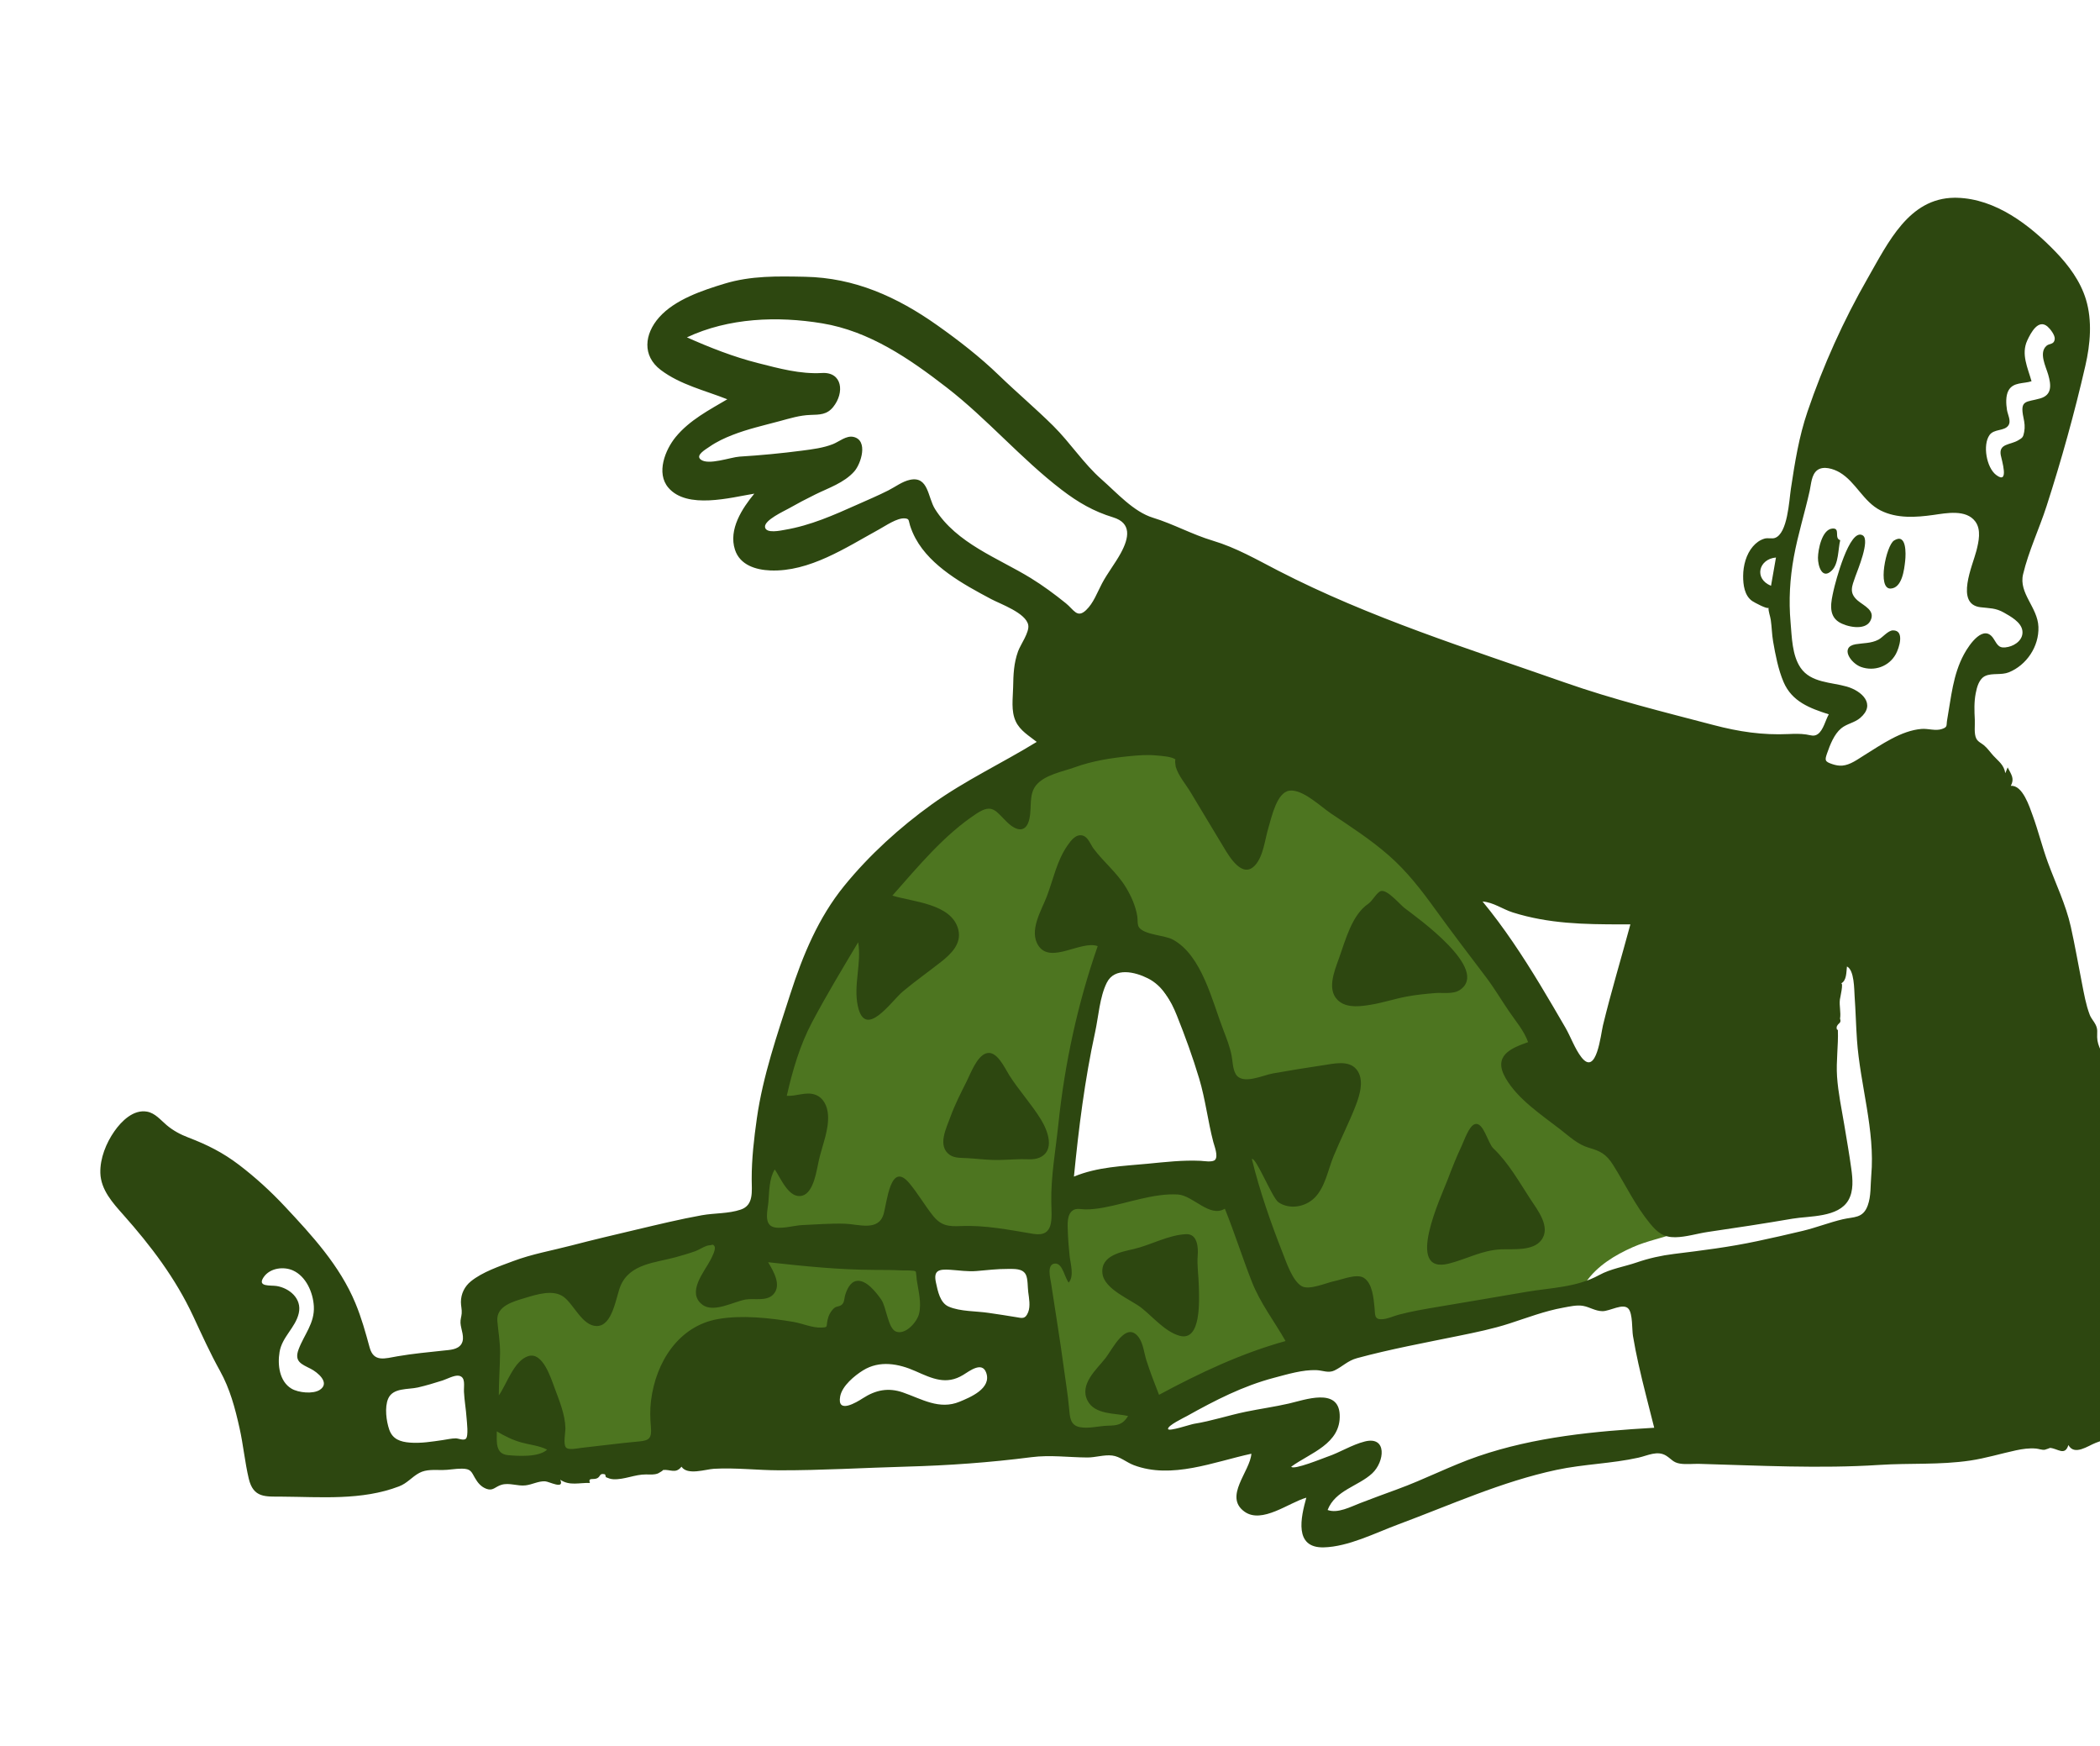 <?xml version="1.0" encoding="UTF-8" standalone="no"?><svg width="580" height="482" viewBox="0 0 580 482" fill="none" xmlns="http://www.w3.org/2000/svg">
<path fill-rule="evenodd" clip-rule="evenodd" d="M314.477 203.867C336.991 202.002 358.47 210.741 376.464 224.361C399.656 241.916 419.313 267.021 432.618 293.475C434.033 294.61 435.427 295.775 436.812 296.95C444.217 303.233 451.452 309.87 457.865 317.257C461.445 321.38 470.836 331.407 466.759 337.731C465.894 339.074 464.473 339.845 463.05 340.377C459.06 341.865 454.9 342.618 450.965 344.359C446.107 346.508 441.07 349.516 437.958 354.104C437.073 355.408 436.842 356.948 435.652 357.523C434.39 358.133 432.012 357.895 430.632 358.035C427.86 358.319 425.087 358.602 422.314 358.885C415.8 359.55 408.991 359.623 402.619 361.262L373.303 368.801C367.307 370.343 360.416 371.193 354.73 373.728C346.245 377.51 338.15 383.048 330.031 387.612C326.105 389.819 322.179 392.026 318.253 394.233C316.336 395.311 315.023 395.325 312.776 395.505L296.562 396.805C293.946 397.014 292.691 398.111 292.348 395.385L288.579 365.412L286.587 349.562C286.468 348.62 286.503 343.95 285.762 343.387C285.296 343.033 282.567 343.794 282.062 343.859L274.703 344.797C269.402 345.473 264.102 346.149 258.802 346.825C258.371 346.88 255.988 346.852 255.721 347.218C255.407 347.648 256.003 350.112 256.057 350.642C256.619 356.208 257.182 361.774 257.744 367.339C257.81 367.984 258.562 370.977 258.166 371.507C257.89 371.875 255.893 371.919 255.488 371.988C250.374 372.858 245.262 373.727 240.149 374.597C236.487 375.219 231.702 375.188 228.24 376.622C226.252 377.445 224.286 379.551 222.568 380.867L197.632 399.98C193.85 402.878 188.752 402.14 184.146 402.506L131.016 406.722C131.06 404.999 131.105 403.275 131.149 401.551C131.383 392.423 131.616 383.294 131.85 374.166L132.156 362.226C132.175 361.47 131.885 359.259 132.359 358.701C132.99 357.96 135.806 357.638 136.681 357.368C139.613 356.464 142.545 355.56 145.477 354.656C154.08 352.004 162.681 349.352 171.283 346.7C179.785 344.079 188.285 341.458 196.786 338.837C199.695 337.94 202.604 337.043 205.512 336.147C206.184 335.939 208.531 335.664 208.998 335.072C209.587 334.326 209.323 331.145 209.417 330.2C209.879 325.588 210.537 320.996 211.338 316.435C217.118 283.538 230.626 250.121 255.673 228.175C272.23 213.667 292.998 205.646 314.477 203.867ZM318.447 269.838C316.219 267.113 312.475 262.666 308.537 263.404C305.337 264.004 303.593 268.136 302.478 270.883C297.994 281.924 296.604 294.58 295.209 306.379C294.334 313.783 293.631 321.22 293.181 328.665C309.152 327.385 325.122 326.106 341.093 324.826C340.34 319.525 339.735 314.175 338.828 308.9C338.373 306.256 337.115 303.876 336.039 301.433C331.229 290.508 325.977 279.047 318.447 269.838Z" fill="#4D7520"/>
<path fill-rule="evenodd" clip-rule="evenodd" d="M540.149 54.602L540.539 54.609C551.138 54.903 560.484 62.007 567.734 69.525C571.318 73.242 574.587 77.615 576.125 82.703C577.902 88.58 577.317 95.045 575.966 100.944C572.98 113.98 569.331 127.083 565.228 139.788C563.209 146.037 560.281 152.165 558.757 158.562C557.501 163.832 562.791 167.67 562.993 173.086C563.198 178.549 559.669 183.682 554.819 185.634C552.754 186.466 550.255 185.771 548.351 186.623C546.61 187.402 546 189.701 545.666 191.466C545.21 193.873 545.292 196.278 545.422 198.706C545.501 200.191 545.146 202.616 545.842 203.941C546.319 204.851 547.19 205.148 547.94 205.771C548.964 206.62 549.646 207.678 550.544 208.655C552.024 210.266 553.447 211.139 553.849 213.49C554.063 212.956 554.277 212.422 554.49 211.889C555.594 213.99 556.411 214.998 555.362 216.994C558.617 216.661 560.545 222.81 561.398 225.142C562.96 229.41 564.034 233.845 565.599 238.115C567.746 243.97 570.566 249.748 571.935 255.874C573.085 261.022 573.996 266.311 575.018 271.495C575.594 274.414 576.096 277.38 577.15 280.163C577.56 281.244 578.32 281.971 578.791 282.935C579.436 284.253 579.184 284.95 579.214 286.394C579.269 288.968 580.828 290.64 581.318 293.141C581.842 295.812 582.27 298.514 582.798 301.192C583.863 306.585 585.835 311.97 586.31 317.433C586.861 323.776 588.044 330.041 588.639 336.386C589.159 341.931 588.275 347.883 589.386 353.246C590.372 358.007 589.15 362.36 588.715 367.086C588.605 368.286 590.38 375.431 587.528 374.059C588.063 375.743 588.814 376.546 588.854 378.394C588.892 380.122 588.464 381.899 588.115 383.575C587.44 386.813 586.99 390.343 585.668 393.377C584.173 396.808 581.895 397.219 578.798 398.397C576.701 399.194 572.926 402.038 571.274 398.996C570.288 402.119 568.365 399.96 566.209 399.786C566.224 399.786 564.975 400.267 564.741 400.3C563.983 400.406 563.087 400.034 562.333 399.969C560.453 399.806 558.608 400.068 556.768 400.465C552.529 401.38 548.428 402.645 544.127 403.283C535.724 404.528 527.49 403.939 519.076 404.485C502.608 405.551 485.868 404.656 469.388 404.194C467.619 404.144 465.713 404.402 463.967 404.119C462.086 403.814 461.675 402.886 460.209 401.957C457.772 400.415 455.068 401.915 452.54 402.479C445.116 404.134 437.364 404.256 429.882 405.857C414.68 409.109 400.673 415.526 386.111 420.939C379.799 423.286 372.389 427.086 365.582 427.251C357.332 427.437 359.28 418.973 360.796 413.532C356.03 414.85 348.544 420.873 343.699 417.377C337.925 413.213 345.272 406.289 345.618 401.394C335.298 403.625 323.592 408.518 313.118 404.54C311.102 403.775 309.348 402.157 307.184 401.894C304.935 401.621 302.557 402.449 300.283 402.434C295.103 402.4 290.072 401.682 284.893 402.346C273.347 403.827 261.964 404.638 250.325 404.958C238.606 405.279 226.888 406.002 215.164 405.972C209.213 405.956 203.152 405.221 197.214 405.551C194.882 405.68 189.863 407.444 188.225 404.976C186.58 407.03 185.183 405.658 183.073 405.885C183.464 405.843 181.974 406.741 181.75 406.827C180.64 407.257 179.603 407.126 178.445 407.114C175.36 407.081 172.478 408.585 169.409 408.439C168.633 408.403 168.046 408.167 167.387 407.89C167.231 407.824 167.269 407.125 167.019 407.067C165.517 406.716 165.905 407.674 164.952 408.157C163.895 408.692 162.331 407.827 162.933 409.472C160.065 409.341 157.349 410.348 154.74 408.577C155.973 411.416 151.664 409.057 150.538 409.011C148.667 408.932 147.028 409.907 145.161 410.132C142.923 410.4 140.673 409.319 138.483 409.979C136.767 410.496 136.179 411.739 134.394 411.103C132.876 410.564 131.929 409.391 131.192 408.108C130.176 406.339 130.046 405.55 127.596 405.518C125.78 405.495 123.953 405.902 122.119 405.899C120.018 405.894 117.708 405.662 115.79 406.703C113.723 407.823 112.509 409.53 110.217 410.408C99.91 414.356 88.595 413.311 77.841 413.243C73.304 413.215 69.974 413.65 68.701 408.259C67.624 403.704 67.193 398.942 66.166 394.349C64.908 388.723 63.525 383.503 60.734 378.472C58.026 373.594 55.748 368.554 53.39 363.487C48.487 352.948 41.661 343.982 34.051 335.417C31.16 332.163 27.847 328.538 27.712 323.853C27.613 319.806 29.325 315.615 31.569 312.391C33.573 309.514 36.875 306.269 40.61 306.94C42.859 307.344 44.334 309.234 46.013 310.651C47.847 312.2 49.846 313.256 52.057 314.101C57.214 316.071 61.538 318.227 66.004 321.627C70.522 325.068 74.746 328.922 78.653 333.095C86.154 341.106 93.84 349.429 98.15 359.802C99.849 363.889 100.934 367.831 102.092 372.068C103.23 376.229 106.327 375.083 109.809 374.484C114.054 373.755 118.319 373.364 122.592 372.902C124.2 372.728 126.467 372.677 127.435 371.094C128.503 369.349 127.28 367.088 127.183 365.277C127.131 364.31 127.439 363.597 127.516 362.654C127.605 361.581 127.3 360.601 127.299 359.533C127.298 357.236 128.33 355.19 130.046 353.799C133.255 351.194 137.937 349.641 141.737 348.209C146.926 346.252 152.485 345.29 157.829 343.894C163.845 342.321 169.898 340.904 175.946 339.475C181.89 338.072 187.824 336.629 193.832 335.548C197.355 334.914 201.178 335.146 204.594 333.987C208.224 332.756 207.622 328.951 207.611 325.58C207.594 320.013 208.255 314.282 209.038 308.779C210.703 297.079 214.67 285.629 218.277 274.448C221.751 263.68 226.055 253.344 233.16 244.606C240.077 236.098 248.566 228.4 257.372 222.078C266.547 215.49 276.757 210.731 286.335 204.851C284.242 203.183 281.745 201.76 280.542 199.192C279.184 196.293 279.76 192.827 279.818 189.729C279.883 186.231 279.985 183.162 281.184 179.831C281.84 178.006 284.377 174.545 283.988 172.562C283.337 169.23 276.34 166.797 273.764 165.426C269.723 163.276 265.675 161.092 261.951 158.378C258.377 155.774 255.015 152.64 252.85 148.642C252.236 147.508 251.731 146.317 251.339 145.081C250.902 143.701 251.207 143.231 249.883 143.13C247.77 142.968 244.602 145.177 242.822 146.153C233.642 151.185 223.56 157.956 212.729 157.507C208.799 157.344 204.382 156.058 202.992 151.789C201.163 146.169 204.982 140.363 208.334 136.304C201.797 137.374 189.742 140.718 184.584 134.643C181.146 130.595 183.739 124.17 186.622 120.659C190.43 116.023 195.86 113.2 200.875 110.249C194.721 107.805 187.908 106.243 182.496 102.153C177.32 98.243 177.96 92.235 182.048 87.622C186.419 82.691 194.061 80.165 200.072 78.334C207.445 76.089 214.769 76.269 222.367 76.42C236.002 76.689 247.715 81.925 258.899 89.84C264.812 94.026 270.64 98.543 275.885 103.612C280.804 108.366 286.051 112.787 290.898 117.592C295.594 122.249 299.289 128.017 304.245 132.367C308.46 136.066 313.081 141.308 318.435 142.95C324.113 144.691 329.223 147.57 334.949 149.284C341.445 151.228 347.024 154.478 353.044 157.579C378.305 170.593 405.423 179.063 432.056 188.406C445.678 193.185 459.39 196.553 473.298 200.203C480.282 202.035 486.767 203.013 493.974 202.682C495.636 202.606 497.223 202.56 498.862 202.801C500.063 202.977 500.977 203.45 502.051 202.702C503.595 201.627 504.175 198.831 505.095 197.238C499.966 195.582 494.945 193.79 492.605 188.316C491.13 184.866 490.365 180.842 489.719 177.141C489.372 175.149 489.364 173.138 489.067 171.145C488.905 170.044 488.402 168.894 488.441 167.769C488.326 168.395 484.504 166.337 483.949 165.955C481.811 164.479 481.422 161.505 481.439 158.995C481.46 156.159 482.282 153.043 484.13 150.892C485.005 149.874 486.046 149.111 487.318 148.728C488.221 148.455 489.411 148.812 490.207 148.538C493.738 147.322 494.134 138.221 494.634 134.908C495.738 127.608 496.838 120.638 499.22 113.64C503.564 100.882 509.154 88.483 515.813 76.868C521.518 66.914 527.218 54.744 539.763 54.602H540.149ZM431.706 361.074C426.628 361.99 421.764 363.86 416.859 365.446C412.279 366.927 407.636 367.87 402.937 368.833C393.585 370.75 384.027 372.504 374.811 375.002C372.216 375.706 370.85 377.294 368.586 378.398C366.907 379.216 365.332 378.387 363.586 378.317C359.784 378.166 355.566 379.458 351.91 380.42C343.279 382.692 335.621 386.637 327.81 390.998C327.111 391.388 322.385 393.64 322.609 394.573C322.791 395.334 328.799 393.29 329.754 393.139C334.591 392.371 339.316 390.783 344.118 389.796C348.059 388.986 352.045 388.437 355.969 387.538C360.337 386.538 369.64 383.058 370.01 390.571C370.409 398.691 361.801 401.188 356.626 404.976C357.203 406.012 365.505 402.595 366.534 402.25C370.064 401.065 373.339 398.928 376.933 398.018C383.186 396.434 382.429 403.628 378.977 406.828C375.141 410.383 368.798 411.457 366.674 416.928C369.463 417.976 373.109 416.008 375.671 415.03C379.036 413.745 382.413 412.48 385.798 411.255C393.397 408.504 400.614 404.716 408.253 402.095C423.926 396.721 440.493 395.179 456.877 394.224C455.417 388.325 453.821 382.461 452.509 376.523C451.947 373.982 451.433 371.429 451.008 368.859C450.712 367.071 450.964 362.794 449.782 361.385C448.342 359.667 444.593 362.079 442.553 362.033C440.555 361.988 439.096 360.914 437.25 360.575C435.496 360.254 433.421 360.764 431.706 361.074ZM137.212 395.219C137.212 398.039 136.742 401.46 140.303 401.789C143.183 402.056 148.818 402.398 151.115 400.265C148.914 399.147 146.411 398.952 144.073 398.308C141.636 397.636 139.386 396.532 137.212 395.219ZM195.987 343.84C194.904 343.848 193.076 345.103 192.088 345.453C190.28 346.093 188.442 346.633 186.596 347.142C181.049 348.672 173.907 348.911 171.36 355.113C170.089 358.208 169.207 366.168 164.789 366.139C160.863 366.113 158.511 360.21 155.71 358.109C152.814 355.939 148.224 357.416 145.102 358.359C141.929 359.316 137.005 360.544 137.361 364.733C137.617 367.744 138.139 370.485 138.114 373.561C138.084 377.476 137.766 381.384 137.766 385.299C139.994 382.121 141.937 375.73 145.883 374.451C149.87 373.16 152.126 380.415 153.163 383.196C154.448 386.642 156.063 390.549 156.161 394.284C156.192 395.456 155.509 398.677 156.292 399.641C156.986 400.497 159.659 399.876 160.522 399.783C165.866 399.203 171.182 398.482 176.542 397.999C179.295 397.751 180.045 397.122 179.776 394.037C179.564 391.614 179.498 389.305 179.79 386.873C181.092 376.015 187.511 366.083 198.365 364.197C204.906 363.061 212.544 363.892 219.074 364.983C221.591 365.404 224.323 366.673 226.88 366.563C228.769 366.481 228.161 366.37 228.548 364.518C228.818 363.223 229.397 362.118 230.343 361.221C231.09 360.511 232.038 360.912 232.742 359.985C233.252 359.314 233.176 358.4 233.416 357.627C233.885 356.123 234.734 354.092 236.423 353.713C239.141 353.101 242.03 356.892 243.402 358.846C244.819 360.868 245.248 366.903 247.527 367.693C250.157 368.604 253.286 365.013 253.834 362.751C254.572 359.709 253.643 356.417 253.199 353.404C253.167 353.188 253.038 351.186 252.895 351.055C252.511 350.703 249.62 350.802 249.107 350.775C246.588 350.651 244.065 350.644 241.543 350.637C231.657 350.612 221.973 349.599 212.153 348.52C213.579 350.942 216.021 354.918 213.515 357.475C211.657 359.369 208.305 358.419 205.972 358.809C202.676 359.36 197.12 362.618 193.979 360.237C189.552 356.879 194.56 351.11 196.203 347.937C196.555 347.257 197.86 344.863 197.307 344.065C196.828 343.374 196.688 343.834 195.987 343.84ZM122.269 381.157C120.009 381.875 117.732 382.565 115.423 383.097C112.714 383.722 108.515 383.115 107.197 386.219C106.194 388.579 106.692 392.386 107.506 394.736C108.439 397.428 110.628 398.12 113.212 398.325C116.227 398.565 119.282 398.059 122.261 397.629C123.436 397.46 124.688 397.154 125.881 397.152C126.589 397.15 128.018 397.825 128.648 397.273C129.463 396.559 128.926 392.498 128.862 391.525C128.704 389.114 128.265 386.735 128.145 384.321C128.059 382.587 128.687 380.23 126.735 379.861C125.52 379.63 123.325 380.821 122.269 381.157ZM304.778 333.435C303.089 333.74 301.41 333.958 299.695 333.931C298.638 333.914 297.373 333.54 296.396 334.143C294.592 335.259 294.861 338.196 294.922 340.03C294.997 342.254 295.184 344.511 295.412 346.724C295.629 348.841 296.744 352.326 295.17 354.139C294.059 352.873 293.512 348.734 291.368 348.885C289.012 349.051 290.101 352.973 290.31 354.378C291.465 362.142 292.782 369.911 293.814 377.697C294.304 381.399 294.938 385.073 295.267 388.793C295.487 391.29 295.561 393.538 298.24 394.055C300.722 394.535 303.512 393.716 306.021 393.653C308.605 393.589 310.085 393.406 311.571 390.974C308.012 390.162 302.374 390.658 300.369 386.737C298.031 382.163 302.962 378.047 305.389 374.92C307.251 372.519 311.059 364.536 314.517 369.277C315.761 370.984 315.986 373.59 316.615 375.575C317.637 378.802 318.886 381.982 320.112 385.129C331.324 379.1 342.83 373.665 355.058 370.28C351.941 364.792 348.082 359.849 345.748 353.9C343.133 347.233 340.967 340.384 338.293 333.739C334.055 336.315 329.523 330.068 325.302 329.817C318.634 329.419 311.315 332.256 304.778 333.435ZM238.359 378.383C236.035 379.825 232.615 382.63 232.057 385.529C231.093 390.542 236.585 387.19 238.281 386.093C241.831 383.797 245.308 383.063 249.385 384.478C254.612 386.293 259.429 389.356 265.04 387.029C267.832 385.87 274.024 383.395 272.353 378.954C271.201 375.892 267.83 378.518 266.048 379.616C261.384 382.49 257.521 380.669 252.859 378.595C248.198 376.52 242.948 375.536 238.359 378.383ZM72.809 352.658C70.943 355.413 74.736 354.819 76.402 355.087C79.884 355.648 83.471 358.54 82.511 362.633C81.576 366.624 77.909 369.119 77.211 373.308C76.611 376.906 77.189 381.459 80.524 383.434C82.397 384.543 86.492 385 88.377 383.726C91.256 381.78 87.68 378.883 85.776 377.92C83.252 376.643 81.213 375.951 82.463 372.596C83.985 368.506 86.942 365.367 86.68 360.687C86.463 356.81 84.498 352.404 80.918 350.792C78.355 349.64 74.557 350.077 72.809 352.658ZM327.602 340.772C330.828 340.628 330.957 344.689 330.794 346.686C330.572 349.417 331.048 352.327 331.103 355.066C331.176 358.695 331.905 370.576 325.745 368.812C321.784 367.677 318.525 363.723 315.34 361.182C312.411 358.844 304.963 356.039 304.481 351.606C303.936 346.598 309.808 345.661 313.173 344.865C317.976 343.729 322.64 340.994 327.602 340.772ZM311.887 208.793C306.772 209.307 301.684 210.099 296.816 211.868C293.522 213.066 288.462 213.925 286.127 216.863C284.109 219.404 284.984 223.027 284.328 226.029C283.44 230.091 280.748 229.536 278.137 226.999C275.012 223.963 274.109 221.765 269.759 224.614C260.754 230.512 253.614 239.22 246.471 247.287C251.995 249.03 262.83 249.451 264.665 256.639C265.668 260.569 262.645 263.428 259.928 265.573C256.421 268.342 252.76 270.903 249.329 273.784C246.128 276.472 238.949 287.175 236.919 277.765C235.661 271.94 238.017 265.921 237.017 260.167C232.674 267.461 228.264 274.737 224.282 282.255C220.893 288.655 218.922 295.5 217.296 302.576C219.831 302.748 222.469 301.408 224.974 302.2C227.386 302.961 228.516 305.339 228.685 307.802C228.973 311.977 227.122 316.227 226.19 320.237C225.551 322.991 224.817 329.241 221.597 330.137C217.926 331.158 215.622 325.277 213.986 322.887C212.428 325.382 212.454 329.031 212.226 331.891C212.07 333.858 211.017 337.534 213.14 338.621C215.127 339.639 219.317 338.363 221.442 338.27C225.385 338.095 229.405 337.763 233.349 337.884C237.076 337.999 242.559 340.074 244.015 335.303C245.006 332.055 245.879 320.383 251.166 326.716C253.514 329.528 255.351 332.734 257.619 335.599C259.908 338.49 261.988 338.679 265.406 338.533C272.171 338.244 278.778 339.597 285.397 340.69C291.206 341.648 290.443 336.513 290.357 331.942C290.225 324.855 291.574 317.445 292.31 310.398C294.06 293.64 297.651 277.084 303.176 261.235C298.554 259.596 290.269 266.21 286.852 261.187C284.043 257.058 287.652 251.37 289.121 247.51C290.953 242.695 291.88 237.664 294.868 233.396C295.811 232.048 297.153 230.243 298.979 230.697C300.546 231.086 301.17 233.167 302.051 234.342C304.849 238.068 308.424 240.863 310.911 244.928C312.432 247.415 313.616 250.072 314.11 252.992C314.246 253.794 314.074 255.438 314.616 256.111C316.298 258.198 321.596 258.167 323.951 259.447C331.99 263.817 334.815 276.537 337.937 284.558C338.816 286.817 339.688 289.081 340.156 291.476C340.468 293.076 340.453 295.111 341.286 296.546C343.105 299.68 348.757 296.881 351.531 296.396C356.179 295.583 360.805 294.807 365.472 294.124C368.32 293.708 372.465 292.633 374.634 295.261C376.884 297.985 375.59 302.276 374.461 305.199C372.618 309.969 370.263 314.527 368.318 319.254C366.766 323.025 365.994 327.882 363.013 330.788C360.43 333.306 356.156 334.027 353.116 331.978C351.381 330.809 346.925 319.498 345.75 320.003C347.872 328.74 350.983 337.648 354.271 345.986C355.28 348.547 357.014 353.769 359.564 355.158C361.679 356.31 366.476 354.134 368.639 353.712C370.69 353.312 374.739 351.577 376.7 352.848C379.077 354.389 379.367 358.5 379.634 361.052C379.832 362.944 379.473 364.356 381.683 364.262C383.24 364.196 384.811 363.405 386.306 363.008C389.774 362.086 393.375 361.475 396.906 360.882C405.073 359.508 413.238 358.138 421.402 356.73C428.42 355.519 435.347 355.526 441.689 352.058C444.903 350.301 448.588 349.764 452.011 348.589C455.406 347.423 458.79 346.667 462.343 346.229C470.109 345.273 477.666 344.336 485.341 342.697C489.542 341.8 493.734 340.861 497.912 339.856C501.631 338.961 505.226 337.541 508.927 336.664C512.006 335.935 514.535 336.482 515.854 332.842C516.8 330.232 516.58 327.307 516.823 324.575C517.933 312.092 513.737 299.539 512.878 287.125C512.6 283.105 512.514 279.072 512.224 275.054C512.092 273.214 512.172 267.854 510.11 266.862C509.922 268.334 510.068 270.811 508.462 271.54C509.247 271.184 508.217 275.533 508.162 275.969C507.942 277.705 508.49 279.563 508.201 281.266C508.43 281.866 508.33 282.317 507.902 282.621C507.611 282.867 507.398 283.178 507.265 283.554C507.245 284.768 507.586 284.053 507.603 284.472C507.764 288.65 507.086 292.98 507.376 297.259C507.683 301.782 508.652 306.219 509.389 310.68C510.05 314.684 510.762 318.697 511.313 322.719C511.7 325.542 511.987 328.782 510.529 331.352C507.76 336.23 499.744 335.7 495.076 336.497C487.316 337.824 479.546 339.021 471.758 340.148C468.768 340.581 465.742 341.569 462.718 341.618C459.486 341.671 457.757 340.311 455.72 337.827C451.615 332.823 448.968 327.14 445.55 321.697C443.629 318.639 442.032 317.833 438.799 316.9C435.797 316.033 433.387 313.751 430.945 311.853C425.813 307.867 419.187 303.532 415.82 297.661C412.277 291.483 417.27 289.432 422.051 287.746C420.888 284.525 418.606 281.938 416.726 279.167C414.589 276.017 412.651 272.744 410.35 269.712C405.66 263.532 400.975 257.384 396.423 251.089C392.533 245.708 388.601 240.611 383.635 236.253C378.648 231.875 373.095 228.287 367.619 224.621C364.758 222.707 359.736 217.814 356.12 218.315C352.613 218.8 351.226 225.605 350.35 228.465C349.344 231.747 348.989 236.322 346.646 238.906C343.203 242.703 339.629 236.722 337.986 233.966C334.977 228.917 331.898 223.913 328.894 218.859C327.525 216.555 325.547 214.363 324.734 211.751C324.725 211.72 324.344 209.474 324.728 209.788L324.755 209.813L324.729 209.783C323.87 208.896 320.695 208.712 319.509 208.605L319.4 208.595C316.903 208.35 314.377 208.543 311.887 208.793ZM278.353 350.371C275.477 350.353 272.609 350.701 269.747 350.946C267.232 351.16 264.928 350.759 262.417 350.602C259.312 350.407 257.776 350.746 258.491 354.087C259.011 356.517 259.636 359.755 262.032 360.783C265.269 362.171 269.629 361.984 273.078 362.51C275.61 362.896 278.135 363.244 280.656 363.684C282.331 363.977 283.191 364.282 283.975 362.306C284.63 360.65 284.208 358.437 283.984 356.726C283.812 355.413 283.915 353.104 283.32 351.936C282.431 350.192 280.103 350.383 278.353 350.371ZM412.427 317.059C416.652 321.082 419.495 326.225 422.686 331.103C424.634 334.081 428.445 338.829 425.677 342.439C423.32 345.517 417.837 344.813 414.539 344.961C409.356 345.194 405.122 347.633 400.19 348.892C387.767 352.061 398.085 330.311 399.805 325.773C401.013 322.588 402.258 319.418 403.719 316.348C404.378 314.965 405.692 310.929 407.329 310.401C409.703 309.634 410.924 315.628 412.427 317.059ZM305.692 271.33C303.718 275.261 303.397 280.702 302.461 284.996C299.6 298.124 297.926 311.494 296.611 324.875C303.154 322.172 310.06 321.985 316.969 321.323C321.974 320.844 326.57 320.295 331.577 320.517C332.43 320.555 334.884 321.006 335.587 320.251C336.532 319.237 335.388 316.407 335.109 315.34C333.592 309.545 332.925 303.557 331.2 297.798C329.442 291.925 327.305 286.06 325.031 280.382C323.368 276.229 321.084 272.179 317.053 270.143C313.525 268.36 307.883 266.969 305.692 271.33ZM278.746 296.88C281.442 301.114 284.857 304.817 287.49 309.089C289.356 312.12 291.542 317.726 287.058 319.652C285.484 320.328 283.626 320.036 281.977 320.066C279.427 320.112 276.901 320.34 274.346 320.277C271.93 320.217 269.536 319.912 267.126 319.78C265.607 319.698 263.699 319.82 262.361 318.911C258.774 316.474 261.368 311.498 262.523 308.314C263.75 304.932 265.406 301.734 267.005 298.529C268.113 296.306 269.77 291.776 272.29 290.87C275.275 289.797 277.503 294.928 278.746 296.88ZM409.467 248.917C415.391 256.093 420.536 263.921 425.38 271.915C427.745 275.816 430.04 279.763 432.332 283.711C433.832 286.294 434.958 289.599 436.785 291.938C440.953 297.275 442.112 285.631 442.726 283.1C444.992 273.767 447.798 264.509 450.295 255.234L447.736 255.234C437.538 255.228 427.761 255.071 417.832 251.942C415.021 251.056 412.458 249.134 409.467 248.917ZM387.926 250.727C391.152 253.208 411.802 267.778 403.116 273.4C401.318 274.564 398.381 274.036 396.35 274.203C393.747 274.417 391.103 274.679 388.531 275.159C385.202 275.782 381.968 276.867 378.623 277.417C375.964 277.854 372.44 278.364 370.065 276.64C366.146 273.794 368.525 268.206 369.818 264.588C371.658 259.448 373.4 252.567 377.963 249.506C379.024 248.794 380.325 246.25 381.468 246.017C383.257 245.652 386.618 249.72 387.926 250.727ZM501.852 129.87C500.295 131.11 500.224 133.687 499.82 135.506C498.462 141.624 496.567 147.579 495.442 153.762C494.345 159.793 494 165.73 494.538 171.842C494.898 175.918 494.939 180.934 497.318 184.405C500.165 188.559 505.802 188.346 510.066 189.576C514.168 190.76 518.235 194.425 513.761 198.236C512.171 199.59 510.083 199.81 508.511 201.115C506.572 202.724 505.458 205.609 504.635 207.967C503.956 209.909 503.976 210.28 506.002 210.966C506.928 211.279 507.863 211.478 508.837 211.394C511.054 211.202 513.032 209.677 514.889 208.531C519.623 205.608 525.092 201.706 530.745 201.265C532.552 201.125 534.606 201.895 536.363 201.283C538 200.713 537.498 200.364 537.782 198.778C538.908 192.492 539.366 186.322 542.443 180.635C543.962 177.829 547.977 172.089 550.669 176.458C551.792 178.282 552.199 179.173 554.692 178.614C556.721 178.159 558.95 176.487 558.547 174.047C558.168 171.744 555.261 170.176 553.499 169.167C551.152 167.824 549.507 167.979 546.951 167.661C539.93 166.786 544.853 156.09 545.865 152.077C546.501 149.554 547.246 146.294 545.575 144.016C543.033 140.552 537.495 141.691 534.007 142.182C529.182 142.862 523.915 143.224 519.4 140.944C514.623 138.531 512.587 133.09 508.108 130.444C506.452 129.467 503.552 128.513 501.852 129.87ZM522.816 174.057C526.136 174.011 524.522 178.94 523.613 180.598C521.699 184.094 517.597 185.446 513.996 184.157C511.147 183.137 508.065 178.632 512.527 177.885C514.667 177.527 516.785 177.673 518.812 176.613C519.967 176.009 521.461 174.076 522.816 174.057ZM514.489 147.842C516.551 149.146 513.031 157.476 512.438 159.162C511.473 161.913 510.614 163.689 513.07 165.81C514.777 167.285 518.145 168.558 516.537 171.497C515.049 174.216 509.942 173.076 507.866 171.745C504.848 169.81 505.737 166.104 506.403 163.063C506.838 161.07 510.816 145.52 514.489 147.842ZM189.721 93.151C196.082 95.981 202.585 98.538 209.315 100.243C215.196 101.733 220.98 103.341 227.041 102.99C232.649 102.667 233.318 108.405 230.115 112.379C228.375 114.538 226.355 114.484 223.819 114.568C220.851 114.666 218.154 115.524 215.291 116.292C210.93 117.462 206.516 118.455 202.29 120.106C200.109 120.959 197.958 121.961 196.013 123.308C194.79 124.155 192.062 125.681 193.505 126.865C195.591 128.575 201.783 126.233 204.265 126.078C210.045 125.719 215.814 125.176 221.562 124.422C224.377 124.052 227.399 123.687 230.065 122.622C231.81 121.925 233.741 120.196 235.716 120.635C239.883 121.562 237.818 128.069 235.926 130.186C233.117 133.329 228.851 134.718 225.222 136.504C222.685 137.753 220.164 139.075 217.701 140.473C216.538 141.133 211.115 143.606 211.287 145.484C211.467 147.458 215.747 146.463 216.806 146.283C223.871 145.086 230.247 142.241 236.775 139.329C239.632 138.054 242.529 136.831 245.327 135.418C247.281 134.43 249.202 132.925 251.361 132.476C256.451 131.417 256.228 137.339 258.232 140.538C264.189 150.044 275.698 154.1 284.653 159.594C288.04 161.672 291.272 164.065 294.38 166.569C296.601 168.356 297.488 170.816 299.968 168.459C302.034 166.494 303.03 163.612 304.355 161.113C305.897 158.203 307.956 155.635 309.537 152.749C311.872 148.486 312.572 144.419 307.443 142.85C302.059 141.203 297.797 138.748 293.221 135.244C281.99 126.644 272.671 115.663 261.473 106.998C251.099 98.969 240.098 91.436 227.092 89.28C214.765 87.236 201.241 87.739 189.721 93.151ZM526.187 154.903C525.924 157.271 525.364 162.32 522.206 162.509C518.372 162.738 520.947 150.604 523.119 149.239C526.597 147.052 526.41 152.897 526.187 154.903ZM490.506 153.937C485.72 154.35 484.356 159.811 489.14 161.744L490.506 153.937ZM508.254 149.144C507.64 151.623 507.858 155.6 505.949 157.502C503.257 160.182 502.085 156.249 502.105 154.006C502.125 151.787 503.18 146.238 506.031 145.945C508.466 145.695 506.439 148.636 508.254 149.144ZM559.911 94.004C558.161 97.796 560.042 101.539 561.089 105.267C558.941 105.989 556.047 105.443 554.735 107.808C553.908 109.299 554.052 111.543 554.3 113.157C554.503 114.481 555.545 116.264 554.678 117.493C553.542 119.102 550.723 118.358 549.47 120.147C547.566 122.869 548.634 129.084 551.306 131.133C555.061 134.01 552.82 126.949 552.591 125.663C552.015 122.441 555.219 122.879 557.407 121.578C558.582 120.88 558.791 120.745 559.061 119.255C559.31 117.883 559.178 116.794 558.864 115.315C557.798 110.296 559.661 111.115 563.489 110.01C566.791 109.055 566.526 106.307 565.687 103.418C565.029 101.153 563.068 97.439 565.193 95.508C566.036 94.742 567.316 95.226 567.498 93.627C567.621 92.548 566.23 90.778 565.5 90.157C562.983 88.017 560.934 91.786 559.911 94.004Z" fill="#2D4710"/>
</svg>
